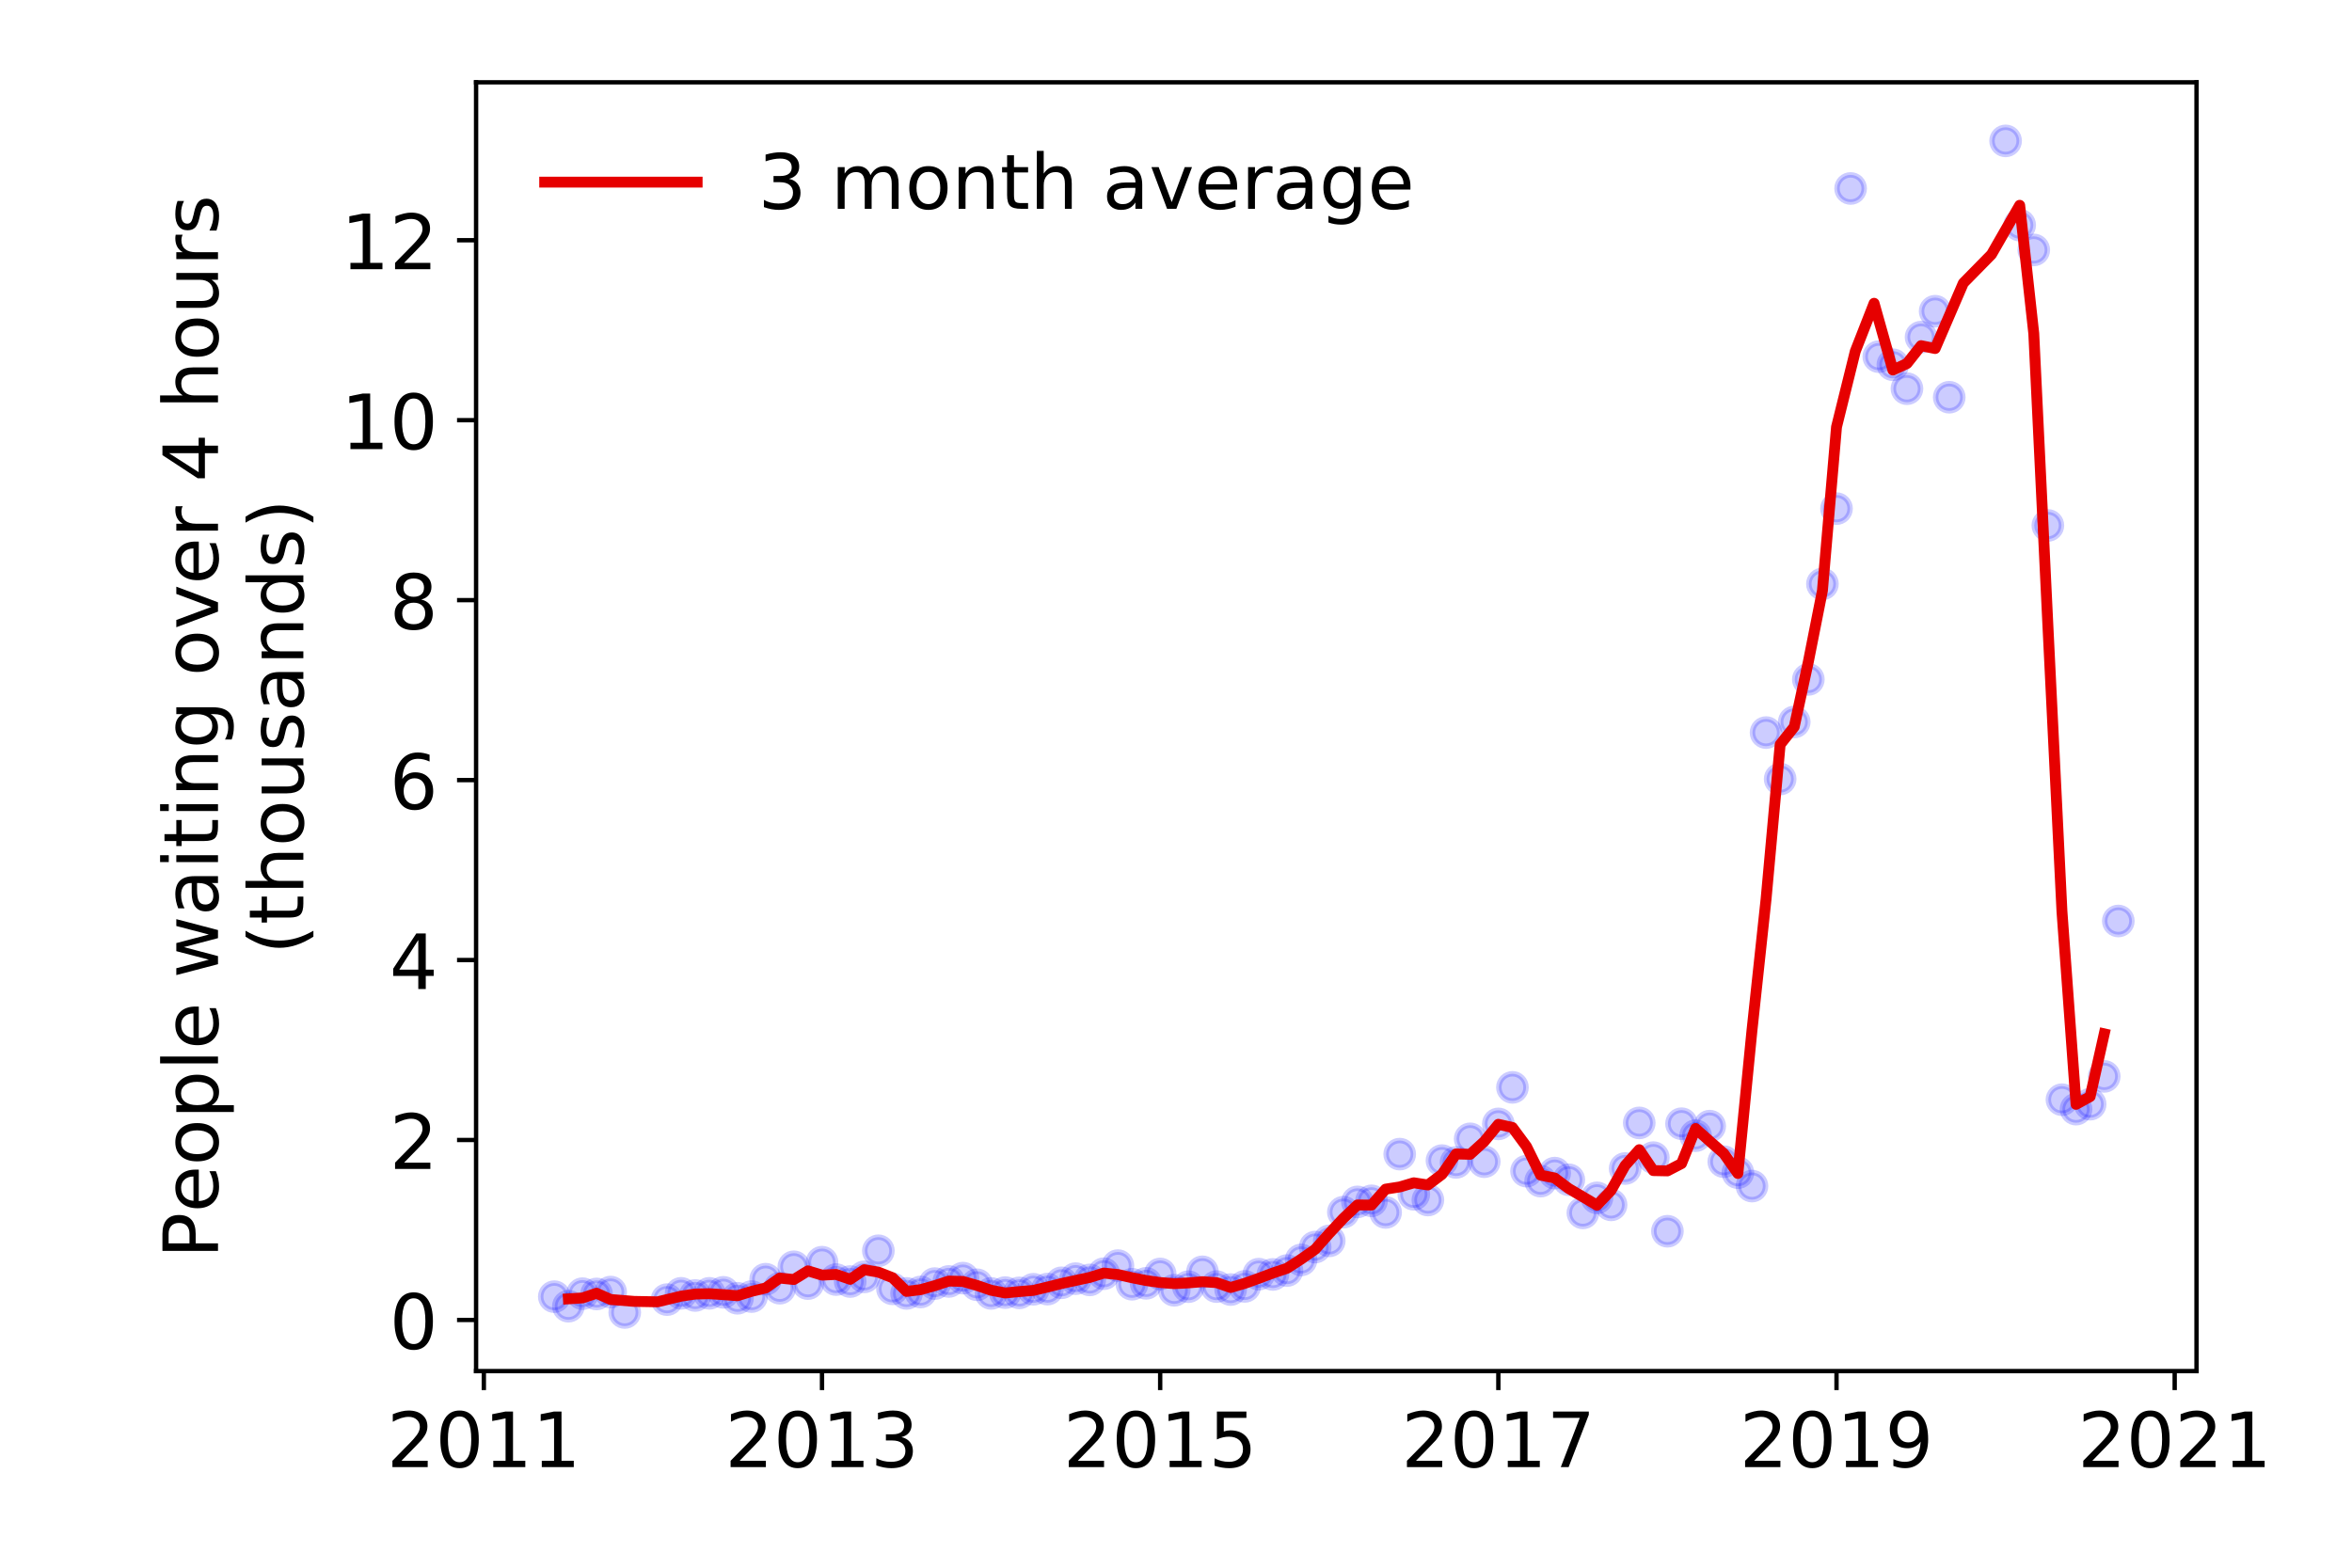 <?xml version="1.0" encoding="utf-8" standalone="no"?>
<!DOCTYPE svg PUBLIC "-//W3C//DTD SVG 1.1//EN"
  "http://www.w3.org/Graphics/SVG/1.1/DTD/svg11.dtd">
<!-- Created with matplotlib (https://matplotlib.org/) -->
<svg height="288pt" version="1.1" viewBox="0 0 432 288" width="432pt" xmlns="http://www.w3.org/2000/svg" xmlns:xlink="http://www.w3.org/1999/xlink">
 <defs>
  <style type="text/css">
*{stroke-linecap:butt;stroke-linejoin:round;}
  </style>
 </defs>
 <g id="figure_1">
  <g id="patch_1">
   <path d="M 0 288 
L 432 288 
L 432 0 
L 0 0 
z
" style="fill:#ffffff;"/>
  </g>
  <g id="axes_1">
   <g id="patch_2">
    <path d="M 87.445 251.88 
L 403.443 251.88 
L 403.443 15.12 
L 87.445 15.12 
z
" style="fill:#ffffff;"/>
   </g>
   <g id="matplotlib.axis_1">
    <g id="xtick_1">
     <g id="line2d_1">
      <defs>
       <path d="M 0 0 
L 0 3.5 
" id="m9c0eda35a2" style="stroke:#000000;stroke-width:0.8;"/>
      </defs>
      <g>
       <use style="stroke:#000000;stroke-width:0.8;" x="88.868" xlink:href="#m9c0eda35a2" y="251.88"/>
      </g>
     </g>
     <g id="text_1">
      <!-- 2011 -->
      <defs>
       <path d="M 19.188 8.297 
L 53.609 8.297 
L 53.609 0 
L 7.328 0 
L 7.328 8.297 
Q 12.938 14.109 22.625 23.891 
Q 32.328 33.688 34.812 36.531 
Q 39.547 41.844 41.422 45.531 
Q 43.312 49.219 43.312 52.781 
Q 43.312 58.594 39.234 62.25 
Q 35.156 65.922 28.609 65.922 
Q 23.969 65.922 18.812 64.312 
Q 13.672 62.703 7.812 59.422 
L 7.812 69.391 
Q 13.766 71.781 18.938 73 
Q 24.125 74.219 28.422 74.219 
Q 39.75 74.219 46.484 68.547 
Q 53.219 62.891 53.219 53.422 
Q 53.219 48.922 51.531 44.891 
Q 49.859 40.875 45.406 35.406 
Q 44.188 33.984 37.641 27.219 
Q 31.109 20.453 19.188 8.297 
z
" id="DejaVuSans-50"/>
       <path d="M 31.781 66.406 
Q 24.172 66.406 20.328 58.906 
Q 16.5 51.422 16.5 36.375 
Q 16.5 21.391 20.328 13.891 
Q 24.172 6.391 31.781 6.391 
Q 39.453 6.391 43.281 13.891 
Q 47.125 21.391 47.125 36.375 
Q 47.125 51.422 43.281 58.906 
Q 39.453 66.406 31.781 66.406 
z
M 31.781 74.219 
Q 44.047 74.219 50.516 64.516 
Q 56.984 54.828 56.984 36.375 
Q 56.984 17.969 50.516 8.266 
Q 44.047 -1.422 31.781 -1.422 
Q 19.531 -1.422 13.062 8.266 
Q 6.594 17.969 6.594 36.375 
Q 6.594 54.828 13.062 64.516 
Q 19.531 74.219 31.781 74.219 
z
" id="DejaVuSans-48"/>
       <path d="M 12.406 8.297 
L 28.516 8.297 
L 28.516 63.922 
L 10.984 60.406 
L 10.984 69.391 
L 28.422 72.906 
L 38.281 72.906 
L 38.281 8.297 
L 54.391 8.297 
L 54.391 0 
L 12.406 0 
z
" id="DejaVuSans-49"/>
      </defs>
      <g transform="translate(71.053 269.518)scale(0.14 -0.14)">
       <use xlink:href="#DejaVuSans-50"/>
       <use x="63.623" xlink:href="#DejaVuSans-48"/>
       <use x="127.246" xlink:href="#DejaVuSans-49"/>
       <use x="190.869" xlink:href="#DejaVuSans-49"/>
      </g>
     </g>
    </g>
    <g id="xtick_2">
     <g id="line2d_2">
      <g>
       <use style="stroke:#000000;stroke-width:0.8;" x="150.981" xlink:href="#m9c0eda35a2" y="251.88"/>
      </g>
     </g>
     <g id="text_2">
      <!-- 2013 -->
      <defs>
       <path d="M 40.578 39.312 
Q 47.656 37.797 51.625 33 
Q 55.609 28.219 55.609 21.188 
Q 55.609 10.406 48.188 4.484 
Q 40.766 -1.422 27.094 -1.422 
Q 22.516 -1.422 17.656 -0.516 
Q 12.797 0.391 7.625 2.203 
L 7.625 11.719 
Q 11.719 9.328 16.594 8.109 
Q 21.484 6.891 26.812 6.891 
Q 36.078 6.891 40.938 10.547 
Q 45.797 14.203 45.797 21.188 
Q 45.797 27.641 41.281 31.266 
Q 36.766 34.906 28.719 34.906 
L 20.219 34.906 
L 20.219 43.016 
L 29.109 43.016 
Q 36.375 43.016 40.234 45.922 
Q 44.094 48.828 44.094 54.297 
Q 44.094 59.906 40.109 62.906 
Q 36.141 65.922 28.719 65.922 
Q 24.656 65.922 20.016 65.031 
Q 15.375 64.156 9.812 62.312 
L 9.812 71.094 
Q 15.438 72.656 20.344 73.438 
Q 25.25 74.219 29.594 74.219 
Q 40.828 74.219 47.359 69.109 
Q 53.906 64.016 53.906 55.328 
Q 53.906 49.266 50.438 45.094 
Q 46.969 40.922 40.578 39.312 
z
" id="DejaVuSans-51"/>
      </defs>
      <g transform="translate(133.166 269.518)scale(0.14 -0.14)">
       <use xlink:href="#DejaVuSans-50"/>
       <use x="63.623" xlink:href="#DejaVuSans-48"/>
       <use x="127.246" xlink:href="#DejaVuSans-49"/>
       <use x="190.869" xlink:href="#DejaVuSans-51"/>
      </g>
     </g>
    </g>
    <g id="xtick_3">
     <g id="line2d_3">
      <g>
       <use style="stroke:#000000;stroke-width:0.8;" x="213.094" xlink:href="#m9c0eda35a2" y="251.88"/>
      </g>
     </g>
     <g id="text_3">
      <!-- 2015 -->
      <defs>
       <path d="M 10.797 72.906 
L 49.516 72.906 
L 49.516 64.594 
L 19.828 64.594 
L 19.828 46.734 
Q 21.969 47.469 24.109 47.828 
Q 26.266 48.188 28.422 48.188 
Q 40.625 48.188 47.75 41.5 
Q 54.891 34.812 54.891 23.391 
Q 54.891 11.625 47.562 5.094 
Q 40.234 -1.422 26.906 -1.422 
Q 22.312 -1.422 17.547 -0.641 
Q 12.797 0.141 7.719 1.703 
L 7.719 11.625 
Q 12.109 9.234 16.797 8.062 
Q 21.484 6.891 26.703 6.891 
Q 35.156 6.891 40.078 11.328 
Q 45.016 15.766 45.016 23.391 
Q 45.016 31 40.078 35.438 
Q 35.156 39.891 26.703 39.891 
Q 22.75 39.891 18.812 39.016 
Q 14.891 38.141 10.797 36.281 
z
" id="DejaVuSans-53"/>
      </defs>
      <g transform="translate(195.279 269.518)scale(0.14 -0.14)">
       <use xlink:href="#DejaVuSans-50"/>
       <use x="63.623" xlink:href="#DejaVuSans-48"/>
       <use x="127.246" xlink:href="#DejaVuSans-49"/>
       <use x="190.869" xlink:href="#DejaVuSans-53"/>
      </g>
     </g>
    </g>
    <g id="xtick_4">
     <g id="line2d_4">
      <g>
       <use style="stroke:#000000;stroke-width:0.8;" x="275.206" xlink:href="#m9c0eda35a2" y="251.88"/>
      </g>
     </g>
     <g id="text_4">
      <!-- 2017 -->
      <defs>
       <path d="M 8.203 72.906 
L 55.078 72.906 
L 55.078 68.703 
L 28.609 0 
L 18.312 0 
L 43.219 64.594 
L 8.203 64.594 
z
" id="DejaVuSans-55"/>
      </defs>
      <g transform="translate(257.391 269.518)scale(0.14 -0.14)">
       <use xlink:href="#DejaVuSans-50"/>
       <use x="63.623" xlink:href="#DejaVuSans-48"/>
       <use x="127.246" xlink:href="#DejaVuSans-49"/>
       <use x="190.869" xlink:href="#DejaVuSans-55"/>
      </g>
     </g>
    </g>
    <g id="xtick_5">
     <g id="line2d_5">
      <g>
       <use style="stroke:#000000;stroke-width:0.8;" x="337.319" xlink:href="#m9c0eda35a2" y="251.88"/>
      </g>
     </g>
     <g id="text_5">
      <!-- 2019 -->
      <defs>
       <path d="M 10.984 1.516 
L 10.984 10.5 
Q 14.703 8.734 18.5 7.812 
Q 22.312 6.891 25.984 6.891 
Q 35.75 6.891 40.891 13.453 
Q 46.047 20.016 46.781 33.406 
Q 43.953 29.203 39.594 26.953 
Q 35.25 24.703 29.984 24.703 
Q 19.047 24.703 12.672 31.312 
Q 6.297 37.938 6.297 49.422 
Q 6.297 60.641 12.938 67.422 
Q 19.578 74.219 30.609 74.219 
Q 43.266 74.219 49.922 64.516 
Q 56.594 54.828 56.594 36.375 
Q 56.594 19.141 48.406 8.859 
Q 40.234 -1.422 26.422 -1.422 
Q 22.703 -1.422 18.891 -0.688 
Q 15.094 0.047 10.984 1.516 
z
M 30.609 32.422 
Q 37.25 32.422 41.125 36.953 
Q 45.016 41.5 45.016 49.422 
Q 45.016 57.281 41.125 61.844 
Q 37.25 66.406 30.609 66.406 
Q 23.969 66.406 20.094 61.844 
Q 16.219 57.281 16.219 49.422 
Q 16.219 41.5 20.094 36.953 
Q 23.969 32.422 30.609 32.422 
z
" id="DejaVuSans-57"/>
      </defs>
      <g transform="translate(319.504 269.518)scale(0.14 -0.14)">
       <use xlink:href="#DejaVuSans-50"/>
       <use x="63.623" xlink:href="#DejaVuSans-48"/>
       <use x="127.246" xlink:href="#DejaVuSans-49"/>
       <use x="190.869" xlink:href="#DejaVuSans-57"/>
      </g>
     </g>
    </g>
    <g id="xtick_6">
     <g id="line2d_6">
      <g>
       <use style="stroke:#000000;stroke-width:0.8;" x="399.431" xlink:href="#m9c0eda35a2" y="251.88"/>
      </g>
     </g>
     <g id="text_6">
      <!-- 2021 -->
      <g transform="translate(381.616 269.518)scale(0.14 -0.14)">
       <use xlink:href="#DejaVuSans-50"/>
       <use x="63.623" xlink:href="#DejaVuSans-48"/>
       <use x="127.246" xlink:href="#DejaVuSans-50"/>
       <use x="190.869" xlink:href="#DejaVuSans-49"/>
      </g>
     </g>
    </g>
   </g>
   <g id="matplotlib.axis_2">
    <g id="ytick_1">
     <g id="line2d_7">
      <defs>
       <path d="M 0 0 
L -3.5 0 
" id="m57d6a42cfe" style="stroke:#000000;stroke-width:0.8;"/>
      </defs>
      <g>
       <use style="stroke:#000000;stroke-width:0.8;" x="87.445" xlink:href="#m57d6a42cfe" y="242.49"/>
      </g>
     </g>
     <g id="text_7">
      <!-- 0 -->
      <g transform="translate(71.537 247.809)scale(0.14 -0.14)">
       <use xlink:href="#DejaVuSans-48"/>
      </g>
     </g>
    </g>
    <g id="ytick_2">
     <g id="line2d_8">
      <g>
       <use style="stroke:#000000;stroke-width:0.8;" x="87.445" xlink:href="#m57d6a42cfe" y="209.43"/>
      </g>
     </g>
     <g id="text_8">
      <!-- 2 -->
      <g transform="translate(71.537 214.749)scale(0.14 -0.14)">
       <use xlink:href="#DejaVuSans-50"/>
      </g>
     </g>
    </g>
    <g id="ytick_3">
     <g id="line2d_9">
      <g>
       <use style="stroke:#000000;stroke-width:0.8;" x="87.445" xlink:href="#m57d6a42cfe" y="176.37"/>
      </g>
     </g>
     <g id="text_9">
      <!-- 4 -->
      <defs>
       <path d="M 37.797 64.312 
L 12.891 25.391 
L 37.797 25.391 
z
M 35.203 72.906 
L 47.609 72.906 
L 47.609 25.391 
L 58.016 25.391 
L 58.016 17.188 
L 47.609 17.188 
L 47.609 0 
L 37.797 0 
L 37.797 17.188 
L 4.891 17.188 
L 4.891 26.703 
z
" id="DejaVuSans-52"/>
      </defs>
      <g transform="translate(71.537 181.689)scale(0.14 -0.14)">
       <use xlink:href="#DejaVuSans-52"/>
      </g>
     </g>
    </g>
    <g id="ytick_4">
     <g id="line2d_10">
      <g>
       <use style="stroke:#000000;stroke-width:0.8;" x="87.445" xlink:href="#m57d6a42cfe" y="143.311"/>
      </g>
     </g>
     <g id="text_10">
      <!-- 6 -->
      <defs>
       <path d="M 33.016 40.375 
Q 26.375 40.375 22.484 35.828 
Q 18.609 31.297 18.609 23.391 
Q 18.609 15.531 22.484 10.953 
Q 26.375 6.391 33.016 6.391 
Q 39.656 6.391 43.531 10.953 
Q 47.406 15.531 47.406 23.391 
Q 47.406 31.297 43.531 35.828 
Q 39.656 40.375 33.016 40.375 
z
M 52.594 71.297 
L 52.594 62.312 
Q 48.875 64.062 45.094 64.984 
Q 41.312 65.922 37.594 65.922 
Q 27.828 65.922 22.672 59.328 
Q 17.531 52.734 16.797 39.406 
Q 19.672 43.656 24.016 45.922 
Q 28.375 48.188 33.594 48.188 
Q 44.578 48.188 50.953 41.516 
Q 57.328 34.859 57.328 23.391 
Q 57.328 12.156 50.688 5.359 
Q 44.047 -1.422 33.016 -1.422 
Q 20.359 -1.422 13.672 8.266 
Q 6.984 17.969 6.984 36.375 
Q 6.984 53.656 15.188 63.938 
Q 23.391 74.219 37.203 74.219 
Q 40.922 74.219 44.703 73.484 
Q 48.484 72.75 52.594 71.297 
z
" id="DejaVuSans-54"/>
      </defs>
      <g transform="translate(71.537 148.629)scale(0.14 -0.14)">
       <use xlink:href="#DejaVuSans-54"/>
      </g>
     </g>
    </g>
    <g id="ytick_5">
     <g id="line2d_11">
      <g>
       <use style="stroke:#000000;stroke-width:0.8;" x="87.445" xlink:href="#m57d6a42cfe" y="110.251"/>
      </g>
     </g>
     <g id="text_11">
      <!-- 8 -->
      <defs>
       <path d="M 31.781 34.625 
Q 24.75 34.625 20.719 30.859 
Q 16.703 27.094 16.703 20.516 
Q 16.703 13.922 20.719 10.156 
Q 24.75 6.391 31.781 6.391 
Q 38.812 6.391 42.859 10.172 
Q 46.922 13.969 46.922 20.516 
Q 46.922 27.094 42.891 30.859 
Q 38.875 34.625 31.781 34.625 
z
M 21.922 38.812 
Q 15.578 40.375 12.031 44.719 
Q 8.5 49.078 8.5 55.328 
Q 8.5 64.062 14.719 69.141 
Q 20.953 74.219 31.781 74.219 
Q 42.672 74.219 48.875 69.141 
Q 55.078 64.062 55.078 55.328 
Q 55.078 49.078 51.531 44.719 
Q 48 40.375 41.703 38.812 
Q 48.828 37.156 52.797 32.312 
Q 56.781 27.484 56.781 20.516 
Q 56.781 9.906 50.312 4.234 
Q 43.844 -1.422 31.781 -1.422 
Q 19.734 -1.422 13.25 4.234 
Q 6.781 9.906 6.781 20.516 
Q 6.781 27.484 10.781 32.312 
Q 14.797 37.156 21.922 38.812 
z
M 18.312 54.391 
Q 18.312 48.734 21.844 45.562 
Q 25.391 42.391 31.781 42.391 
Q 38.141 42.391 41.719 45.562 
Q 45.312 48.734 45.312 54.391 
Q 45.312 60.062 41.719 63.234 
Q 38.141 66.406 31.781 66.406 
Q 25.391 66.406 21.844 63.234 
Q 18.312 60.062 18.312 54.391 
z
" id="DejaVuSans-56"/>
      </defs>
      <g transform="translate(71.537 115.57)scale(0.14 -0.14)">
       <use xlink:href="#DejaVuSans-56"/>
      </g>
     </g>
    </g>
    <g id="ytick_6">
     <g id="line2d_12">
      <g>
       <use style="stroke:#000000;stroke-width:0.8;" x="87.445" xlink:href="#m57d6a42cfe" y="77.191"/>
      </g>
     </g>
     <g id="text_12">
      <!-- 10 -->
      <g transform="translate(62.63 82.51)scale(0.14 -0.14)">
       <use xlink:href="#DejaVuSans-49"/>
       <use x="63.623" xlink:href="#DejaVuSans-48"/>
      </g>
     </g>
    </g>
    <g id="ytick_7">
     <g id="line2d_13">
      <g>
       <use style="stroke:#000000;stroke-width:0.8;" x="87.445" xlink:href="#m57d6a42cfe" y="44.131"/>
      </g>
     </g>
     <g id="text_13">
      <!-- 12 -->
      <g transform="translate(62.63 49.45)scale(0.14 -0.14)">
       <use xlink:href="#DejaVuSans-49"/>
       <use x="63.623" xlink:href="#DejaVuSans-50"/>
      </g>
     </g>
    </g>
    <g id="text_14">
     <!-- People waiting over 4 hours -->
     <defs>
      <path d="M 19.672 64.797 
L 19.672 37.406 
L 32.078 37.406 
Q 38.969 37.406 42.719 40.969 
Q 46.484 44.531 46.484 51.125 
Q 46.484 57.672 42.719 61.234 
Q 38.969 64.797 32.078 64.797 
z
M 9.812 72.906 
L 32.078 72.906 
Q 44.344 72.906 50.609 67.359 
Q 56.891 61.812 56.891 51.125 
Q 56.891 40.328 50.609 34.812 
Q 44.344 29.297 32.078 29.297 
L 19.672 29.297 
L 19.672 0 
L 9.812 0 
z
" id="DejaVuSans-80"/>
      <path d="M 56.203 29.594 
L 56.203 25.203 
L 14.891 25.203 
Q 15.484 15.922 20.484 11.062 
Q 25.484 6.203 34.422 6.203 
Q 39.594 6.203 44.453 7.469 
Q 49.312 8.734 54.109 11.281 
L 54.109 2.781 
Q 49.266 0.734 44.188 -0.344 
Q 39.109 -1.422 33.891 -1.422 
Q 20.797 -1.422 13.156 6.188 
Q 5.516 13.812 5.516 26.812 
Q 5.516 40.234 12.766 48.109 
Q 20.016 56 32.328 56 
Q 43.359 56 49.781 48.891 
Q 56.203 41.797 56.203 29.594 
z
M 47.219 32.234 
Q 47.125 39.594 43.094 43.984 
Q 39.062 48.391 32.422 48.391 
Q 24.906 48.391 20.391 44.141 
Q 15.875 39.891 15.188 32.172 
z
" id="DejaVuSans-101"/>
      <path d="M 30.609 48.391 
Q 23.391 48.391 19.188 42.75 
Q 14.984 37.109 14.984 27.297 
Q 14.984 17.484 19.156 11.844 
Q 23.344 6.203 30.609 6.203 
Q 37.797 6.203 41.984 11.859 
Q 46.188 17.531 46.188 27.297 
Q 46.188 37.016 41.984 42.703 
Q 37.797 48.391 30.609 48.391 
z
M 30.609 56 
Q 42.328 56 49.016 48.375 
Q 55.719 40.766 55.719 27.297 
Q 55.719 13.875 49.016 6.219 
Q 42.328 -1.422 30.609 -1.422 
Q 18.844 -1.422 12.172 6.219 
Q 5.516 13.875 5.516 27.297 
Q 5.516 40.766 12.172 48.375 
Q 18.844 56 30.609 56 
z
" id="DejaVuSans-111"/>
      <path d="M 18.109 8.203 
L 18.109 -20.797 
L 9.078 -20.797 
L 9.078 54.688 
L 18.109 54.688 
L 18.109 46.391 
Q 20.953 51.266 25.266 53.625 
Q 29.594 56 35.594 56 
Q 45.562 56 51.781 48.094 
Q 58.016 40.188 58.016 27.297 
Q 58.016 14.406 51.781 6.484 
Q 45.562 -1.422 35.594 -1.422 
Q 29.594 -1.422 25.266 0.953 
Q 20.953 3.328 18.109 8.203 
z
M 48.688 27.297 
Q 48.688 37.203 44.609 42.844 
Q 40.531 48.484 33.406 48.484 
Q 26.266 48.484 22.188 42.844 
Q 18.109 37.203 18.109 27.297 
Q 18.109 17.391 22.188 11.75 
Q 26.266 6.109 33.406 6.109 
Q 40.531 6.109 44.609 11.75 
Q 48.688 17.391 48.688 27.297 
z
" id="DejaVuSans-112"/>
      <path d="M 9.422 75.984 
L 18.406 75.984 
L 18.406 0 
L 9.422 0 
z
" id="DejaVuSans-108"/>
      <path id="DejaVuSans-32"/>
      <path d="M 4.203 54.688 
L 13.188 54.688 
L 24.422 12.016 
L 35.594 54.688 
L 46.188 54.688 
L 57.422 12.016 
L 68.609 54.688 
L 77.594 54.688 
L 63.281 0 
L 52.688 0 
L 40.922 44.828 
L 29.109 0 
L 18.5 0 
z
" id="DejaVuSans-119"/>
      <path d="M 34.281 27.484 
Q 23.391 27.484 19.188 25 
Q 14.984 22.516 14.984 16.5 
Q 14.984 11.719 18.141 8.906 
Q 21.297 6.109 26.703 6.109 
Q 34.188 6.109 38.703 11.406 
Q 43.219 16.703 43.219 25.484 
L 43.219 27.484 
z
M 52.203 31.203 
L 52.203 0 
L 43.219 0 
L 43.219 8.297 
Q 40.141 3.328 35.547 0.953 
Q 30.953 -1.422 24.312 -1.422 
Q 15.922 -1.422 10.953 3.297 
Q 6 8.016 6 15.922 
Q 6 25.141 12.172 29.828 
Q 18.359 34.516 30.609 34.516 
L 43.219 34.516 
L 43.219 35.406 
Q 43.219 41.609 39.141 45 
Q 35.062 48.391 27.688 48.391 
Q 23 48.391 18.547 47.266 
Q 14.109 46.141 10.016 43.891 
L 10.016 52.203 
Q 14.938 54.109 19.578 55.047 
Q 24.219 56 28.609 56 
Q 40.484 56 46.344 49.844 
Q 52.203 43.703 52.203 31.203 
z
" id="DejaVuSans-97"/>
      <path d="M 9.422 54.688 
L 18.406 54.688 
L 18.406 0 
L 9.422 0 
z
M 9.422 75.984 
L 18.406 75.984 
L 18.406 64.594 
L 9.422 64.594 
z
" id="DejaVuSans-105"/>
      <path d="M 18.312 70.219 
L 18.312 54.688 
L 36.812 54.688 
L 36.812 47.703 
L 18.312 47.703 
L 18.312 18.016 
Q 18.312 11.328 20.141 9.422 
Q 21.969 7.516 27.594 7.516 
L 36.812 7.516 
L 36.812 0 
L 27.594 0 
Q 17.188 0 13.234 3.875 
Q 9.281 7.766 9.281 18.016 
L 9.281 47.703 
L 2.688 47.703 
L 2.688 54.688 
L 9.281 54.688 
L 9.281 70.219 
z
" id="DejaVuSans-116"/>
      <path d="M 54.891 33.016 
L 54.891 0 
L 45.906 0 
L 45.906 32.719 
Q 45.906 40.484 42.875 44.328 
Q 39.844 48.188 33.797 48.188 
Q 26.516 48.188 22.312 43.547 
Q 18.109 38.922 18.109 30.906 
L 18.109 0 
L 9.078 0 
L 9.078 54.688 
L 18.109 54.688 
L 18.109 46.188 
Q 21.344 51.125 25.703 53.562 
Q 30.078 56 35.797 56 
Q 45.219 56 50.047 50.172 
Q 54.891 44.344 54.891 33.016 
z
" id="DejaVuSans-110"/>
      <path d="M 45.406 27.984 
Q 45.406 37.75 41.375 43.109 
Q 37.359 48.484 30.078 48.484 
Q 22.859 48.484 18.828 43.109 
Q 14.797 37.75 14.797 27.984 
Q 14.797 18.266 18.828 12.891 
Q 22.859 7.516 30.078 7.516 
Q 37.359 7.516 41.375 12.891 
Q 45.406 18.266 45.406 27.984 
z
M 54.391 6.781 
Q 54.391 -7.172 48.188 -13.984 
Q 42 -20.797 29.203 -20.797 
Q 24.469 -20.797 20.266 -20.094 
Q 16.062 -19.391 12.109 -17.922 
L 12.109 -9.188 
Q 16.062 -11.328 19.922 -12.344 
Q 23.781 -13.375 27.781 -13.375 
Q 36.625 -13.375 41.016 -8.766 
Q 45.406 -4.156 45.406 5.172 
L 45.406 9.625 
Q 42.625 4.781 38.281 2.391 
Q 33.938 0 27.875 0 
Q 17.828 0 11.672 7.656 
Q 5.516 15.328 5.516 27.984 
Q 5.516 40.672 11.672 48.328 
Q 17.828 56 27.875 56 
Q 33.938 56 38.281 53.609 
Q 42.625 51.219 45.406 46.391 
L 45.406 54.688 
L 54.391 54.688 
z
" id="DejaVuSans-103"/>
      <path d="M 2.984 54.688 
L 12.5 54.688 
L 29.594 8.797 
L 46.688 54.688 
L 56.203 54.688 
L 35.688 0 
L 23.484 0 
z
" id="DejaVuSans-118"/>
      <path d="M 41.109 46.297 
Q 39.594 47.172 37.812 47.578 
Q 36.031 48 33.891 48 
Q 26.266 48 22.188 43.047 
Q 18.109 38.094 18.109 28.812 
L 18.109 0 
L 9.078 0 
L 9.078 54.688 
L 18.109 54.688 
L 18.109 46.188 
Q 20.953 51.172 25.484 53.578 
Q 30.031 56 36.531 56 
Q 37.453 56 38.578 55.875 
Q 39.703 55.766 41.062 55.516 
z
" id="DejaVuSans-114"/>
      <path d="M 54.891 33.016 
L 54.891 0 
L 45.906 0 
L 45.906 32.719 
Q 45.906 40.484 42.875 44.328 
Q 39.844 48.188 33.797 48.188 
Q 26.516 48.188 22.312 43.547 
Q 18.109 38.922 18.109 30.906 
L 18.109 0 
L 9.078 0 
L 9.078 75.984 
L 18.109 75.984 
L 18.109 46.188 
Q 21.344 51.125 25.703 53.562 
Q 30.078 56 35.797 56 
Q 45.219 56 50.047 50.172 
Q 54.891 44.344 54.891 33.016 
z
" id="DejaVuSans-104"/>
      <path d="M 8.5 21.578 
L 8.5 54.688 
L 17.484 54.688 
L 17.484 21.922 
Q 17.484 14.156 20.5 10.266 
Q 23.531 6.391 29.594 6.391 
Q 36.859 6.391 41.078 11.031 
Q 45.312 15.672 45.312 23.688 
L 45.312 54.688 
L 54.297 54.688 
L 54.297 0 
L 45.312 0 
L 45.312 8.406 
Q 42.047 3.422 37.719 1 
Q 33.406 -1.422 27.688 -1.422 
Q 18.266 -1.422 13.375 4.438 
Q 8.5 10.297 8.5 21.578 
z
M 31.109 56 
z
" id="DejaVuSans-117"/>
      <path d="M 44.281 53.078 
L 44.281 44.578 
Q 40.484 46.531 36.375 47.5 
Q 32.281 48.484 27.875 48.484 
Q 21.188 48.484 17.844 46.438 
Q 14.5 44.391 14.5 40.281 
Q 14.5 37.156 16.891 35.375 
Q 19.281 33.594 26.516 31.984 
L 29.594 31.297 
Q 39.156 29.25 43.188 25.516 
Q 47.219 21.781 47.219 15.094 
Q 47.219 7.469 41.188 3.016 
Q 35.156 -1.422 24.609 -1.422 
Q 20.219 -1.422 15.453 -0.562 
Q 10.688 0.297 5.422 2 
L 5.422 11.281 
Q 10.406 8.688 15.234 7.391 
Q 20.062 6.109 24.812 6.109 
Q 31.156 6.109 34.562 8.281 
Q 37.984 10.453 37.984 14.406 
Q 37.984 18.062 35.516 20.016 
Q 33.062 21.969 24.703 23.781 
L 21.578 24.516 
Q 13.234 26.266 9.516 29.906 
Q 5.812 33.547 5.812 39.891 
Q 5.812 47.609 11.281 51.797 
Q 16.75 56 26.812 56 
Q 31.781 56 36.172 55.266 
Q 40.578 54.547 44.281 53.078 
z
" id="DejaVuSans-115"/>
     </defs>
     <g transform="translate(40.041 231.175)rotate(-90)scale(0.14 -0.14)">
      <use xlink:href="#DejaVuSans-80"/>
      <use x="60.256" xlink:href="#DejaVuSans-101"/>
      <use x="121.779" xlink:href="#DejaVuSans-111"/>
      <use x="182.961" xlink:href="#DejaVuSans-112"/>
      <use x="246.438" xlink:href="#DejaVuSans-108"/>
      <use x="274.221" xlink:href="#DejaVuSans-101"/>
      <use x="335.744" xlink:href="#DejaVuSans-32"/>
      <use x="367.531" xlink:href="#DejaVuSans-119"/>
      <use x="449.318" xlink:href="#DejaVuSans-97"/>
      <use x="510.598" xlink:href="#DejaVuSans-105"/>
      <use x="538.381" xlink:href="#DejaVuSans-116"/>
      <use x="577.59" xlink:href="#DejaVuSans-105"/>
      <use x="605.373" xlink:href="#DejaVuSans-110"/>
      <use x="668.752" xlink:href="#DejaVuSans-103"/>
      <use x="732.229" xlink:href="#DejaVuSans-32"/>
      <use x="764.016" xlink:href="#DejaVuSans-111"/>
      <use x="825.197" xlink:href="#DejaVuSans-118"/>
      <use x="884.377" xlink:href="#DejaVuSans-101"/>
      <use x="945.9" xlink:href="#DejaVuSans-114"/>
      <use x="987.014" xlink:href="#DejaVuSans-32"/>
      <use x="1018.801" xlink:href="#DejaVuSans-52"/>
      <use x="1082.424" xlink:href="#DejaVuSans-32"/>
      <use x="1114.211" xlink:href="#DejaVuSans-104"/>
      <use x="1177.59" xlink:href="#DejaVuSans-111"/>
      <use x="1238.771" xlink:href="#DejaVuSans-117"/>
      <use x="1302.15" xlink:href="#DejaVuSans-114"/>
      <use x="1343.264" xlink:href="#DejaVuSans-115"/>
     </g>
     <!-- (thousands) -->
     <defs>
      <path d="M 31 75.875 
Q 24.469 64.656 21.281 53.656 
Q 18.109 42.672 18.109 31.391 
Q 18.109 20.125 21.312 9.062 
Q 24.516 -2 31 -13.188 
L 23.188 -13.188 
Q 15.875 -1.703 12.234 9.375 
Q 8.594 20.453 8.594 31.391 
Q 8.594 42.281 12.203 53.312 
Q 15.828 64.359 23.188 75.875 
z
" id="DejaVuSans-40"/>
      <path d="M 45.406 46.391 
L 45.406 75.984 
L 54.391 75.984 
L 54.391 0 
L 45.406 0 
L 45.406 8.203 
Q 42.578 3.328 38.25 0.953 
Q 33.938 -1.422 27.875 -1.422 
Q 17.969 -1.422 11.734 6.484 
Q 5.516 14.406 5.516 27.297 
Q 5.516 40.188 11.734 48.094 
Q 17.969 56 27.875 56 
Q 33.938 56 38.25 53.625 
Q 42.578 51.266 45.406 46.391 
z
M 14.797 27.297 
Q 14.797 17.391 18.875 11.75 
Q 22.953 6.109 30.078 6.109 
Q 37.203 6.109 41.297 11.75 
Q 45.406 17.391 45.406 27.297 
Q 45.406 37.203 41.297 42.844 
Q 37.203 48.484 30.078 48.484 
Q 22.953 48.484 18.875 42.844 
Q 14.797 37.203 14.797 27.297 
z
" id="DejaVuSans-100"/>
      <path d="M 8.016 75.875 
L 15.828 75.875 
Q 23.141 64.359 26.781 53.312 
Q 30.422 42.281 30.422 31.391 
Q 30.422 20.453 26.781 9.375 
Q 23.141 -1.703 15.828 -13.188 
L 8.016 -13.188 
Q 14.5 -2 17.703 9.062 
Q 20.906 20.125 20.906 31.391 
Q 20.906 42.672 17.703 53.656 
Q 14.5 64.656 8.016 75.875 
z
" id="DejaVuSans-41"/>
     </defs>
     <g transform="translate(55.718 175.325)rotate(-90)scale(0.14 -0.14)">
      <use xlink:href="#DejaVuSans-40"/>
      <use x="39.014" xlink:href="#DejaVuSans-116"/>
      <use x="78.223" xlink:href="#DejaVuSans-104"/>
      <use x="141.602" xlink:href="#DejaVuSans-111"/>
      <use x="202.783" xlink:href="#DejaVuSans-117"/>
      <use x="266.162" xlink:href="#DejaVuSans-115"/>
      <use x="318.262" xlink:href="#DejaVuSans-97"/>
      <use x="379.541" xlink:href="#DejaVuSans-110"/>
      <use x="442.92" xlink:href="#DejaVuSans-100"/>
      <use x="506.396" xlink:href="#DejaVuSans-115"/>
      <use x="558.496" xlink:href="#DejaVuSans-41"/>
     </g>
    </g>
   </g>
   <g id="line2d_14">
    <defs>
     <path d="M 0 2.5 
C 0.663 2.5 1.299 2.237 1.768 1.768 
C 2.237 1.299 2.5 0.663 2.5 0 
C 2.5 -0.663 2.237 -1.299 1.768 -1.768 
C 1.299 -2.237 0.663 -2.5 0 -2.5 
C -0.663 -2.5 -1.299 -2.237 -1.768 -1.768 
C -2.237 -1.299 -2.5 -0.663 -2.5 0 
C -2.5 0.663 -2.237 1.299 -1.768 1.768 
C -1.299 2.237 -0.663 2.5 0 2.5 
z
" id="m2c161b9739" style="stroke:#0000ff;stroke-opacity:0.2;"/>
    </defs>
    <g clip-path="url(#pe7dbe24c27)">
     <use style="fill:#0000ff;fill-opacity:0.2;stroke:#0000ff;stroke-opacity:0.2;" x="389.079" xlink:href="#m2c161b9739" y="169.196"/>
     <use style="fill:#0000ff;fill-opacity:0.2;stroke:#0000ff;stroke-opacity:0.2;" x="386.491" xlink:href="#m2c161b9739" y="197.744"/>
     <use style="fill:#0000ff;fill-opacity:0.2;stroke:#0000ff;stroke-opacity:0.2;" x="383.903" xlink:href="#m2c161b9739" y="202.851"/>
     <use style="fill:#0000ff;fill-opacity:0.2;stroke:#0000ff;stroke-opacity:0.2;" x="381.315" xlink:href="#m2c161b9739" y="203.761"/>
     <use style="fill:#0000ff;fill-opacity:0.2;stroke:#0000ff;stroke-opacity:0.2;" x="378.727" xlink:href="#m2c161b9739" y="202.025"/>
     <use style="fill:#0000ff;fill-opacity:0.2;stroke:#0000ff;stroke-opacity:0.2;" x="376.139" xlink:href="#m2c161b9739" y="96.531"/>
     <use style="fill:#0000ff;fill-opacity:0.2;stroke:#0000ff;stroke-opacity:0.2;" x="373.551" xlink:href="#m2c161b9739" y="45.916"/>
     <use style="fill:#0000ff;fill-opacity:0.2;stroke:#0000ff;stroke-opacity:0.2;" x="370.963" xlink:href="#m2c161b9739" y="41.354"/>
     <use style="fill:#0000ff;fill-opacity:0.2;stroke:#0000ff;stroke-opacity:0.2;" x="368.375" xlink:href="#m2c161b9739" y="25.882"/>
     <use style="fill:#0000ff;fill-opacity:0.2;stroke:#0000ff;stroke-opacity:0.2;" x="358.023" xlink:href="#m2c161b9739" y="72.976"/>
     <use style="fill:#0000ff;fill-opacity:0.2;stroke:#0000ff;stroke-opacity:0.2;" x="355.435" xlink:href="#m2c161b9739" y="57.173"/>
     <use style="fill:#0000ff;fill-opacity:0.2;stroke:#0000ff;stroke-opacity:0.2;" x="352.847" xlink:href="#m2c161b9739" y="61.934"/>
     <use style="fill:#0000ff;fill-opacity:0.2;stroke:#0000ff;stroke-opacity:0.2;" x="350.259" xlink:href="#m2c161b9739" y="71.405"/>
     <use style="fill:#0000ff;fill-opacity:0.2;stroke:#0000ff;stroke-opacity:0.2;" x="347.671" xlink:href="#m2c161b9739" y="67.008"/>
     <use style="fill:#0000ff;fill-opacity:0.2;stroke:#0000ff;stroke-opacity:0.2;" x="345.083" xlink:href="#m2c161b9739" y="65.521"/>
     <use style="fill:#0000ff;fill-opacity:0.2;stroke:#0000ff;stroke-opacity:0.2;" x="339.907" xlink:href="#m2c161b9739" y="34.626"/>
     <use style="fill:#0000ff;fill-opacity:0.2;stroke:#0000ff;stroke-opacity:0.2;" x="337.319" xlink:href="#m2c161b9739" y="93.44"/>
     <use style="fill:#0000ff;fill-opacity:0.2;stroke:#0000ff;stroke-opacity:0.2;" x="334.731" xlink:href="#m2c161b9739" y="107.275"/>
     <use style="fill:#0000ff;fill-opacity:0.2;stroke:#0000ff;stroke-opacity:0.2;" x="332.143" xlink:href="#m2c161b9739" y="124.814"/>
     <use style="fill:#0000ff;fill-opacity:0.2;stroke:#0000ff;stroke-opacity:0.2;" x="329.555" xlink:href="#m2c161b9739" y="132.632"/>
     <use style="fill:#0000ff;fill-opacity:0.2;stroke:#0000ff;stroke-opacity:0.2;" x="326.967" xlink:href="#m2c161b9739" y="143.112"/>
     <use style="fill:#0000ff;fill-opacity:0.2;stroke:#0000ff;stroke-opacity:0.2;" x="324.379" xlink:href="#m2c161b9739" y="134.583"/>
     <use style="fill:#0000ff;fill-opacity:0.2;stroke:#0000ff;stroke-opacity:0.2;" x="321.79" xlink:href="#m2c161b9739" y="217.894"/>
     <use style="fill:#0000ff;fill-opacity:0.2;stroke:#0000ff;stroke-opacity:0.2;" x="319.202" xlink:href="#m2c161b9739" y="215.431"/>
     <use style="fill:#0000ff;fill-opacity:0.2;stroke:#0000ff;stroke-opacity:0.2;" x="316.614" xlink:href="#m2c161b9739" y="213.414"/>
     <use style="fill:#0000ff;fill-opacity:0.2;stroke:#0000ff;stroke-opacity:0.2;" x="314.026" xlink:href="#m2c161b9739" y="206.885"/>
     <use style="fill:#0000ff;fill-opacity:0.2;stroke:#0000ff;stroke-opacity:0.2;" x="311.438" xlink:href="#m2c161b9739" y="208.637"/>
     <use style="fill:#0000ff;fill-opacity:0.2;stroke:#0000ff;stroke-opacity:0.2;" x="308.85" xlink:href="#m2c161b9739" y="206.438"/>
     <use style="fill:#0000ff;fill-opacity:0.2;stroke:#0000ff;stroke-opacity:0.2;" x="306.262" xlink:href="#m2c161b9739" y="226.192"/>
     <use style="fill:#0000ff;fill-opacity:0.2;stroke:#0000ff;stroke-opacity:0.2;" x="303.674" xlink:href="#m2c161b9739" y="212.67"/>
     <use style="fill:#0000ff;fill-opacity:0.2;stroke:#0000ff;stroke-opacity:0.2;" x="301.086" xlink:href="#m2c161b9739" y="206.29"/>
     <use style="fill:#0000ff;fill-opacity:0.2;stroke:#0000ff;stroke-opacity:0.2;" x="298.498" xlink:href="#m2c161b9739" y="214.67"/>
     <use style="fill:#0000ff;fill-opacity:0.2;stroke:#0000ff;stroke-opacity:0.2;" x="295.91" xlink:href="#m2c161b9739" y="221.348"/>
     <use style="fill:#0000ff;fill-opacity:0.2;stroke:#0000ff;stroke-opacity:0.2;" x="293.322" xlink:href="#m2c161b9739" y="220.059"/>
     <use style="fill:#0000ff;fill-opacity:0.2;stroke:#0000ff;stroke-opacity:0.2;" x="290.734" xlink:href="#m2c161b9739" y="222.82"/>
     <use style="fill:#0000ff;fill-opacity:0.2;stroke:#0000ff;stroke-opacity:0.2;" x="288.146" xlink:href="#m2c161b9739" y="216.737"/>
     <use style="fill:#0000ff;fill-opacity:0.2;stroke:#0000ff;stroke-opacity:0.2;" x="285.558" xlink:href="#m2c161b9739" y="215.513"/>
     <use style="fill:#0000ff;fill-opacity:0.2;stroke:#0000ff;stroke-opacity:0.2;" x="282.97" xlink:href="#m2c161b9739" y="216.984"/>
     <use style="fill:#0000ff;fill-opacity:0.2;stroke:#0000ff;stroke-opacity:0.2;" x="280.382" xlink:href="#m2c161b9739" y="215.15"/>
     <use style="fill:#0000ff;fill-opacity:0.2;stroke:#0000ff;stroke-opacity:0.2;" x="277.794" xlink:href="#m2c161b9739" y="199.76"/>
     <use style="fill:#0000ff;fill-opacity:0.2;stroke:#0000ff;stroke-opacity:0.2;" x="275.206" xlink:href="#m2c161b9739" y="206.471"/>
     <use style="fill:#0000ff;fill-opacity:0.2;stroke:#0000ff;stroke-opacity:0.2;" x="272.618" xlink:href="#m2c161b9739" y="213.414"/>
     <use style="fill:#0000ff;fill-opacity:0.2;stroke:#0000ff;stroke-opacity:0.2;" x="270.03" xlink:href="#m2c161b9739" y="209.215"/>
     <use style="fill:#0000ff;fill-opacity:0.2;stroke:#0000ff;stroke-opacity:0.2;" x="267.442" xlink:href="#m2c161b9739" y="213.546"/>
     <use style="fill:#0000ff;fill-opacity:0.2;stroke:#0000ff;stroke-opacity:0.2;" x="264.854" xlink:href="#m2c161b9739" y="213.216"/>
     <use style="fill:#0000ff;fill-opacity:0.2;stroke:#0000ff;stroke-opacity:0.2;" x="262.266" xlink:href="#m2c161b9739" y="220.456"/>
     <use style="fill:#0000ff;fill-opacity:0.2;stroke:#0000ff;stroke-opacity:0.2;" x="259.678" xlink:href="#m2c161b9739" y="219.398"/>
     <use style="fill:#0000ff;fill-opacity:0.2;stroke:#0000ff;stroke-opacity:0.2;" x="257.09" xlink:href="#m2c161b9739" y="212.025"/>
     <use style="fill:#0000ff;fill-opacity:0.2;stroke:#0000ff;stroke-opacity:0.2;" x="254.502" xlink:href="#m2c161b9739" y="222.737"/>
     <use style="fill:#0000ff;fill-opacity:0.2;stroke:#0000ff;stroke-opacity:0.2;" x="251.914" xlink:href="#m2c161b9739" y="220.605"/>
     <use style="fill:#0000ff;fill-opacity:0.2;stroke:#0000ff;stroke-opacity:0.2;" x="249.326" xlink:href="#m2c161b9739" y="220.803"/>
     <use style="fill:#0000ff;fill-opacity:0.2;stroke:#0000ff;stroke-opacity:0.2;" x="246.738" xlink:href="#m2c161b9739" y="222.687"/>
     <use style="fill:#0000ff;fill-opacity:0.2;stroke:#0000ff;stroke-opacity:0.2;" x="244.15" xlink:href="#m2c161b9739" y="227.96"/>
     <use style="fill:#0000ff;fill-opacity:0.2;stroke:#0000ff;stroke-opacity:0.2;" x="241.562" xlink:href="#m2c161b9739" y="229.101"/>
     <use style="fill:#0000ff;fill-opacity:0.2;stroke:#0000ff;stroke-opacity:0.2;" x="238.974" xlink:href="#m2c161b9739" y="231.465"/>
     <use style="fill:#0000ff;fill-opacity:0.2;stroke:#0000ff;stroke-opacity:0.2;" x="236.386" xlink:href="#m2c161b9739" y="233.415"/>
     <use style="fill:#0000ff;fill-opacity:0.2;stroke:#0000ff;stroke-opacity:0.2;" x="233.798" xlink:href="#m2c161b9739" y="234.126"/>
     <use style="fill:#0000ff;fill-opacity:0.2;stroke:#0000ff;stroke-opacity:0.2;" x="231.21" xlink:href="#m2c161b9739" y="234.076"/>
     <use style="fill:#0000ff;fill-opacity:0.2;stroke:#0000ff;stroke-opacity:0.2;" x="228.622" xlink:href="#m2c161b9739" y="236.324"/>
     <use style="fill:#0000ff;fill-opacity:0.2;stroke:#0000ff;stroke-opacity:0.2;" x="226.034" xlink:href="#m2c161b9739" y="236.903"/>
     <use style="fill:#0000ff;fill-opacity:0.2;stroke:#0000ff;stroke-opacity:0.2;" x="223.446" xlink:href="#m2c161b9739" y="236.358"/>
     <use style="fill:#0000ff;fill-opacity:0.2;stroke:#0000ff;stroke-opacity:0.2;" x="220.858" xlink:href="#m2c161b9739" y="233.647"/>
     <use style="fill:#0000ff;fill-opacity:0.2;stroke:#0000ff;stroke-opacity:0.2;" x="218.27" xlink:href="#m2c161b9739" y="236.374"/>
     <use style="fill:#0000ff;fill-opacity:0.2;stroke:#0000ff;stroke-opacity:0.2;" x="215.682" xlink:href="#m2c161b9739" y="237.035"/>
     <use style="fill:#0000ff;fill-opacity:0.2;stroke:#0000ff;stroke-opacity:0.2;" x="213.094" xlink:href="#m2c161b9739" y="234.043"/>
     <use style="fill:#0000ff;fill-opacity:0.2;stroke:#0000ff;stroke-opacity:0.2;" x="210.505" xlink:href="#m2c161b9739" y="235.762"/>
     <use style="fill:#0000ff;fill-opacity:0.2;stroke:#0000ff;stroke-opacity:0.2;" x="207.917" xlink:href="#m2c161b9739" y="235.928"/>
     <use style="fill:#0000ff;fill-opacity:0.2;stroke:#0000ff;stroke-opacity:0.2;" x="205.329" xlink:href="#m2c161b9739" y="232.506"/>
     <use style="fill:#0000ff;fill-opacity:0.2;stroke:#0000ff;stroke-opacity:0.2;" x="202.741" xlink:href="#m2c161b9739" y="233.994"/>
     <use style="fill:#0000ff;fill-opacity:0.2;stroke:#0000ff;stroke-opacity:0.2;" x="200.153" xlink:href="#m2c161b9739" y="235.134"/>
     <use style="fill:#0000ff;fill-opacity:0.2;stroke:#0000ff;stroke-opacity:0.2;" x="197.565" xlink:href="#m2c161b9739" y="234.903"/>
     <use style="fill:#0000ff;fill-opacity:0.2;stroke:#0000ff;stroke-opacity:0.2;" x="194.977" xlink:href="#m2c161b9739" y="235.663"/>
     <use style="fill:#0000ff;fill-opacity:0.2;stroke:#0000ff;stroke-opacity:0.2;" x="192.389" xlink:href="#m2c161b9739" y="236.82"/>
     <use style="fill:#0000ff;fill-opacity:0.2;stroke:#0000ff;stroke-opacity:0.2;" x="189.801" xlink:href="#m2c161b9739" y="236.853"/>
     <use style="fill:#0000ff;fill-opacity:0.2;stroke:#0000ff;stroke-opacity:0.2;" x="187.213" xlink:href="#m2c161b9739" y="237.515"/>
     <use style="fill:#0000ff;fill-opacity:0.2;stroke:#0000ff;stroke-opacity:0.2;" x="184.625" xlink:href="#m2c161b9739" y="237.465"/>
     <use style="fill:#0000ff;fill-opacity:0.2;stroke:#0000ff;stroke-opacity:0.2;" x="182.037" xlink:href="#m2c161b9739" y="237.614"/>
     <use style="fill:#0000ff;fill-opacity:0.2;stroke:#0000ff;stroke-opacity:0.2;" x="179.449" xlink:href="#m2c161b9739" y="236.027"/>
     <use style="fill:#0000ff;fill-opacity:0.2;stroke:#0000ff;stroke-opacity:0.2;" x="176.861" xlink:href="#m2c161b9739" y="234.804"/>
     <use style="fill:#0000ff;fill-opacity:0.2;stroke:#0000ff;stroke-opacity:0.2;" x="174.273" xlink:href="#m2c161b9739" y="235.415"/>
     <use style="fill:#0000ff;fill-opacity:0.2;stroke:#0000ff;stroke-opacity:0.2;" x="171.685" xlink:href="#m2c161b9739" y="235.812"/>
     <use style="fill:#0000ff;fill-opacity:0.2;stroke:#0000ff;stroke-opacity:0.2;" x="169.097" xlink:href="#m2c161b9739" y="237.349"/>
     <use style="fill:#0000ff;fill-opacity:0.2;stroke:#0000ff;stroke-opacity:0.2;" x="166.509" xlink:href="#m2c161b9739" y="237.614"/>
     <use style="fill:#0000ff;fill-opacity:0.2;stroke:#0000ff;stroke-opacity:0.2;" x="163.921" xlink:href="#m2c161b9739" y="236.771"/>
     <use style="fill:#0000ff;fill-opacity:0.2;stroke:#0000ff;stroke-opacity:0.2;" x="161.333" xlink:href="#m2c161b9739" y="229.779"/>
     <use style="fill:#0000ff;fill-opacity:0.2;stroke:#0000ff;stroke-opacity:0.2;" x="158.745" xlink:href="#m2c161b9739" y="234.572"/>
     <use style="fill:#0000ff;fill-opacity:0.2;stroke:#0000ff;stroke-opacity:0.2;" x="156.157" xlink:href="#m2c161b9739" y="235.432"/>
     <use style="fill:#0000ff;fill-opacity:0.2;stroke:#0000ff;stroke-opacity:0.2;" x="153.569" xlink:href="#m2c161b9739" y="235.068"/>
     <use style="fill:#0000ff;fill-opacity:0.2;stroke:#0000ff;stroke-opacity:0.2;" x="150.981" xlink:href="#m2c161b9739" y="231.878"/>
     <use style="fill:#0000ff;fill-opacity:0.2;stroke:#0000ff;stroke-opacity:0.2;" x="148.393" xlink:href="#m2c161b9739" y="235.812"/>
     <use style="fill:#0000ff;fill-opacity:0.2;stroke:#0000ff;stroke-opacity:0.2;" x="145.805" xlink:href="#m2c161b9739" y="232.721"/>
     <use style="fill:#0000ff;fill-opacity:0.2;stroke:#0000ff;stroke-opacity:0.2;" x="143.217" xlink:href="#m2c161b9739" y="236.655"/>
     <use style="fill:#0000ff;fill-opacity:0.2;stroke:#0000ff;stroke-opacity:0.2;" x="140.629" xlink:href="#m2c161b9739" y="235.002"/>
     <use style="fill:#0000ff;fill-opacity:0.2;stroke:#0000ff;stroke-opacity:0.2;" x="138.041" xlink:href="#m2c161b9739" y="238.192"/>
     <use style="fill:#0000ff;fill-opacity:0.2;stroke:#0000ff;stroke-opacity:0.2;" x="135.453" xlink:href="#m2c161b9739" y="238.506"/>
     <use style="fill:#0000ff;fill-opacity:0.2;stroke:#0000ff;stroke-opacity:0.2;" x="132.865" xlink:href="#m2c161b9739" y="237.415"/>
     <use style="fill:#0000ff;fill-opacity:0.2;stroke:#0000ff;stroke-opacity:0.2;" x="130.277" xlink:href="#m2c161b9739" y="237.597"/>
     <use style="fill:#0000ff;fill-opacity:0.2;stroke:#0000ff;stroke-opacity:0.2;" x="127.689" xlink:href="#m2c161b9739" y="237.994"/>
     <use style="fill:#0000ff;fill-opacity:0.2;stroke:#0000ff;stroke-opacity:0.2;" x="125.101" xlink:href="#m2c161b9739" y="237.597"/>
     <use style="fill:#0000ff;fill-opacity:0.2;stroke:#0000ff;stroke-opacity:0.2;" x="122.513" xlink:href="#m2c161b9739" y="238.754"/>
     <use style="fill:#0000ff;fill-opacity:0.2;stroke:#0000ff;stroke-opacity:0.2;" x="114.749" xlink:href="#m2c161b9739" y="241.118"/>
     <use style="fill:#0000ff;fill-opacity:0.2;stroke:#0000ff;stroke-opacity:0.2;" x="112.161" xlink:href="#m2c161b9739" y="237.366"/>
     <use style="fill:#0000ff;fill-opacity:0.2;stroke:#0000ff;stroke-opacity:0.2;" x="109.573" xlink:href="#m2c161b9739" y="237.713"/>
     <use style="fill:#0000ff;fill-opacity:0.2;stroke:#0000ff;stroke-opacity:0.2;" x="106.985" xlink:href="#m2c161b9739" y="237.663"/>
     <use style="fill:#0000ff;fill-opacity:0.2;stroke:#0000ff;stroke-opacity:0.2;" x="104.397" xlink:href="#m2c161b9739" y="239.961"/>
     <use style="fill:#0000ff;fill-opacity:0.2;stroke:#0000ff;stroke-opacity:0.2;" x="101.809" xlink:href="#m2c161b9739" y="238.209"/>
    </g>
   </g>
   <g id="line2d_15">
    <path clip-path="url(#pe7dbe24c27)" d="M 386.491 189.93 
L 383.903 201.452 
L 381.315 202.879 
L 378.727 167.439 
L 376.139 114.824 
L 373.551 61.267 
L 370.963 37.717 
L 365.787 46.737 
L 360.611 52.01 
L 355.435 64.027 
L 352.847 63.504 
L 350.259 66.782 
L 347.671 67.978 
L 344.22 55.718 
L 340.769 64.529 
L 337.319 78.447 
L 334.731 108.509 
L 332.143 121.574 
L 329.555 133.519 
L 326.967 136.776 
L 324.379 165.196 
L 321.79 189.302 
L 319.202 215.579 
L 316.614 211.91 
L 314.026 209.645 
L 311.438 207.32 
L 308.85 213.756 
L 306.262 215.1 
L 303.674 215.05 
L 301.086 211.21 
L 298.498 214.103 
L 295.91 218.693 
L 293.322 221.409 
L 290.734 219.872 
L 288.146 218.356 
L 285.558 216.411 
L 282.97 215.882 
L 280.382 210.631 
L 277.794 207.127 
L 275.206 206.549 
L 272.618 209.7 
L 270.03 212.059 
L 267.442 211.992 
L 264.854 215.739 
L 262.266 217.69 
L 259.678 217.293 
L 257.09 218.053 
L 254.502 218.456 
L 251.914 221.381 
L 249.326 221.365 
L 246.738 223.817 
L 244.15 226.583 
L 241.562 229.509 
L 238.974 231.327 
L 236.386 233.002 
L 233.798 233.873 
L 231.21 234.842 
L 228.622 235.768 
L 226.034 236.528 
L 223.446 235.636 
L 220.858 235.459 
L 218.27 235.685 
L 215.682 235.818 
L 213.094 235.614 
L 210.505 235.245 
L 207.917 234.732 
L 205.329 234.143 
L 202.741 233.878 
L 200.153 234.677 
L 197.565 235.234 
L 194.977 235.796 
L 192.389 236.446 
L 189.801 237.063 
L 187.213 237.278 
L 184.625 237.531 
L 182.037 237.035 
L 179.449 236.148 
L 176.861 235.415 
L 174.273 235.344 
L 171.685 236.192 
L 169.097 236.925 
L 166.509 237.245 
L 163.921 234.721 
L 161.333 233.707 
L 158.745 233.261 
L 156.157 235.024 
L 153.569 234.126 
L 150.981 234.253 
L 148.393 233.47 
L 145.805 235.063 
L 143.217 234.793 
L 140.629 236.617 
L 138.041 237.234 
L 135.453 238.038 
L 132.865 237.84 
L 130.277 237.669 
L 127.689 237.73 
L 125.101 238.115 
L 120.787 239.157 
L 116.474 239.079 
L 112.161 238.732 
L 109.573 237.581 
L 106.985 238.446 
L 104.397 238.611 
" style="fill:none;stroke:#e60000;stroke-linecap:square;stroke-width:2;"/>
   </g>
   <g id="patch_3">
    <path d="M 87.445 251.88 
L 87.445 15.12 
" style="fill:none;stroke:#000000;stroke-linecap:square;stroke-linejoin:miter;stroke-width:0.8;"/>
   </g>
   <g id="patch_4">
    <path d="M 403.443 251.88 
L 403.443 15.12 
" style="fill:none;stroke:#000000;stroke-linecap:square;stroke-linejoin:miter;stroke-width:0.8;"/>
   </g>
   <g id="patch_5">
    <path d="M 87.445 251.88 
L 403.443 251.88 
" style="fill:none;stroke:#000000;stroke-linecap:square;stroke-linejoin:miter;stroke-width:0.8;"/>
   </g>
   <g id="patch_6">
    <path d="M 87.445 15.12 
L 403.443 15.12 
" style="fill:none;stroke:#000000;stroke-linecap:square;stroke-linejoin:miter;stroke-width:0.8;"/>
   </g>
   <g id="legend_1">
    <g id="line2d_16">
     <path d="M 100.045 33.458 
L 128.045 33.458 
" style="fill:none;stroke:#e60000;stroke-linecap:square;stroke-width:2;"/>
    </g>
    <g id="line2d_17"/>
    <g id="text_15">
     <!-- 3 month average -->
     <defs>
      <path d="M 52 44.188 
Q 55.375 50.25 60.062 53.125 
Q 64.75 56 71.094 56 
Q 79.641 56 84.281 50.016 
Q 88.922 44.047 88.922 33.016 
L 88.922 0 
L 79.891 0 
L 79.891 32.719 
Q 79.891 40.578 77.094 44.375 
Q 74.312 48.188 68.609 48.188 
Q 61.625 48.188 57.562 43.547 
Q 53.516 38.922 53.516 30.906 
L 53.516 0 
L 44.484 0 
L 44.484 32.719 
Q 44.484 40.625 41.703 44.406 
Q 38.922 48.188 33.109 48.188 
Q 26.219 48.188 22.156 43.531 
Q 18.109 38.875 18.109 30.906 
L 18.109 0 
L 9.078 0 
L 9.078 54.688 
L 18.109 54.688 
L 18.109 46.188 
Q 21.188 51.219 25.484 53.609 
Q 29.781 56 35.688 56 
Q 41.656 56 45.828 52.969 
Q 50 49.953 52 44.188 
z
" id="DejaVuSans-109"/>
     </defs>
     <g transform="translate(139.245 38.358)scale(0.14 -0.14)">
      <use xlink:href="#DejaVuSans-51"/>
      <use x="63.623" xlink:href="#DejaVuSans-32"/>
      <use x="95.41" xlink:href="#DejaVuSans-109"/>
      <use x="192.822" xlink:href="#DejaVuSans-111"/>
      <use x="254.004" xlink:href="#DejaVuSans-110"/>
      <use x="317.383" xlink:href="#DejaVuSans-116"/>
      <use x="356.592" xlink:href="#DejaVuSans-104"/>
      <use x="419.971" xlink:href="#DejaVuSans-32"/>
      <use x="451.758" xlink:href="#DejaVuSans-97"/>
      <use x="513.037" xlink:href="#DejaVuSans-118"/>
      <use x="572.217" xlink:href="#DejaVuSans-101"/>
      <use x="633.74" xlink:href="#DejaVuSans-114"/>
      <use x="674.854" xlink:href="#DejaVuSans-97"/>
      <use x="736.133" xlink:href="#DejaVuSans-103"/>
      <use x="799.609" xlink:href="#DejaVuSans-101"/>
     </g>
    </g>
   </g>
  </g>
 </g>
 <defs>
  <clipPath id="pe7dbe24c27">
   <rect height="236.76" width="315.998" x="87.445" y="15.12"/>
  </clipPath>
 </defs>
</svg>
